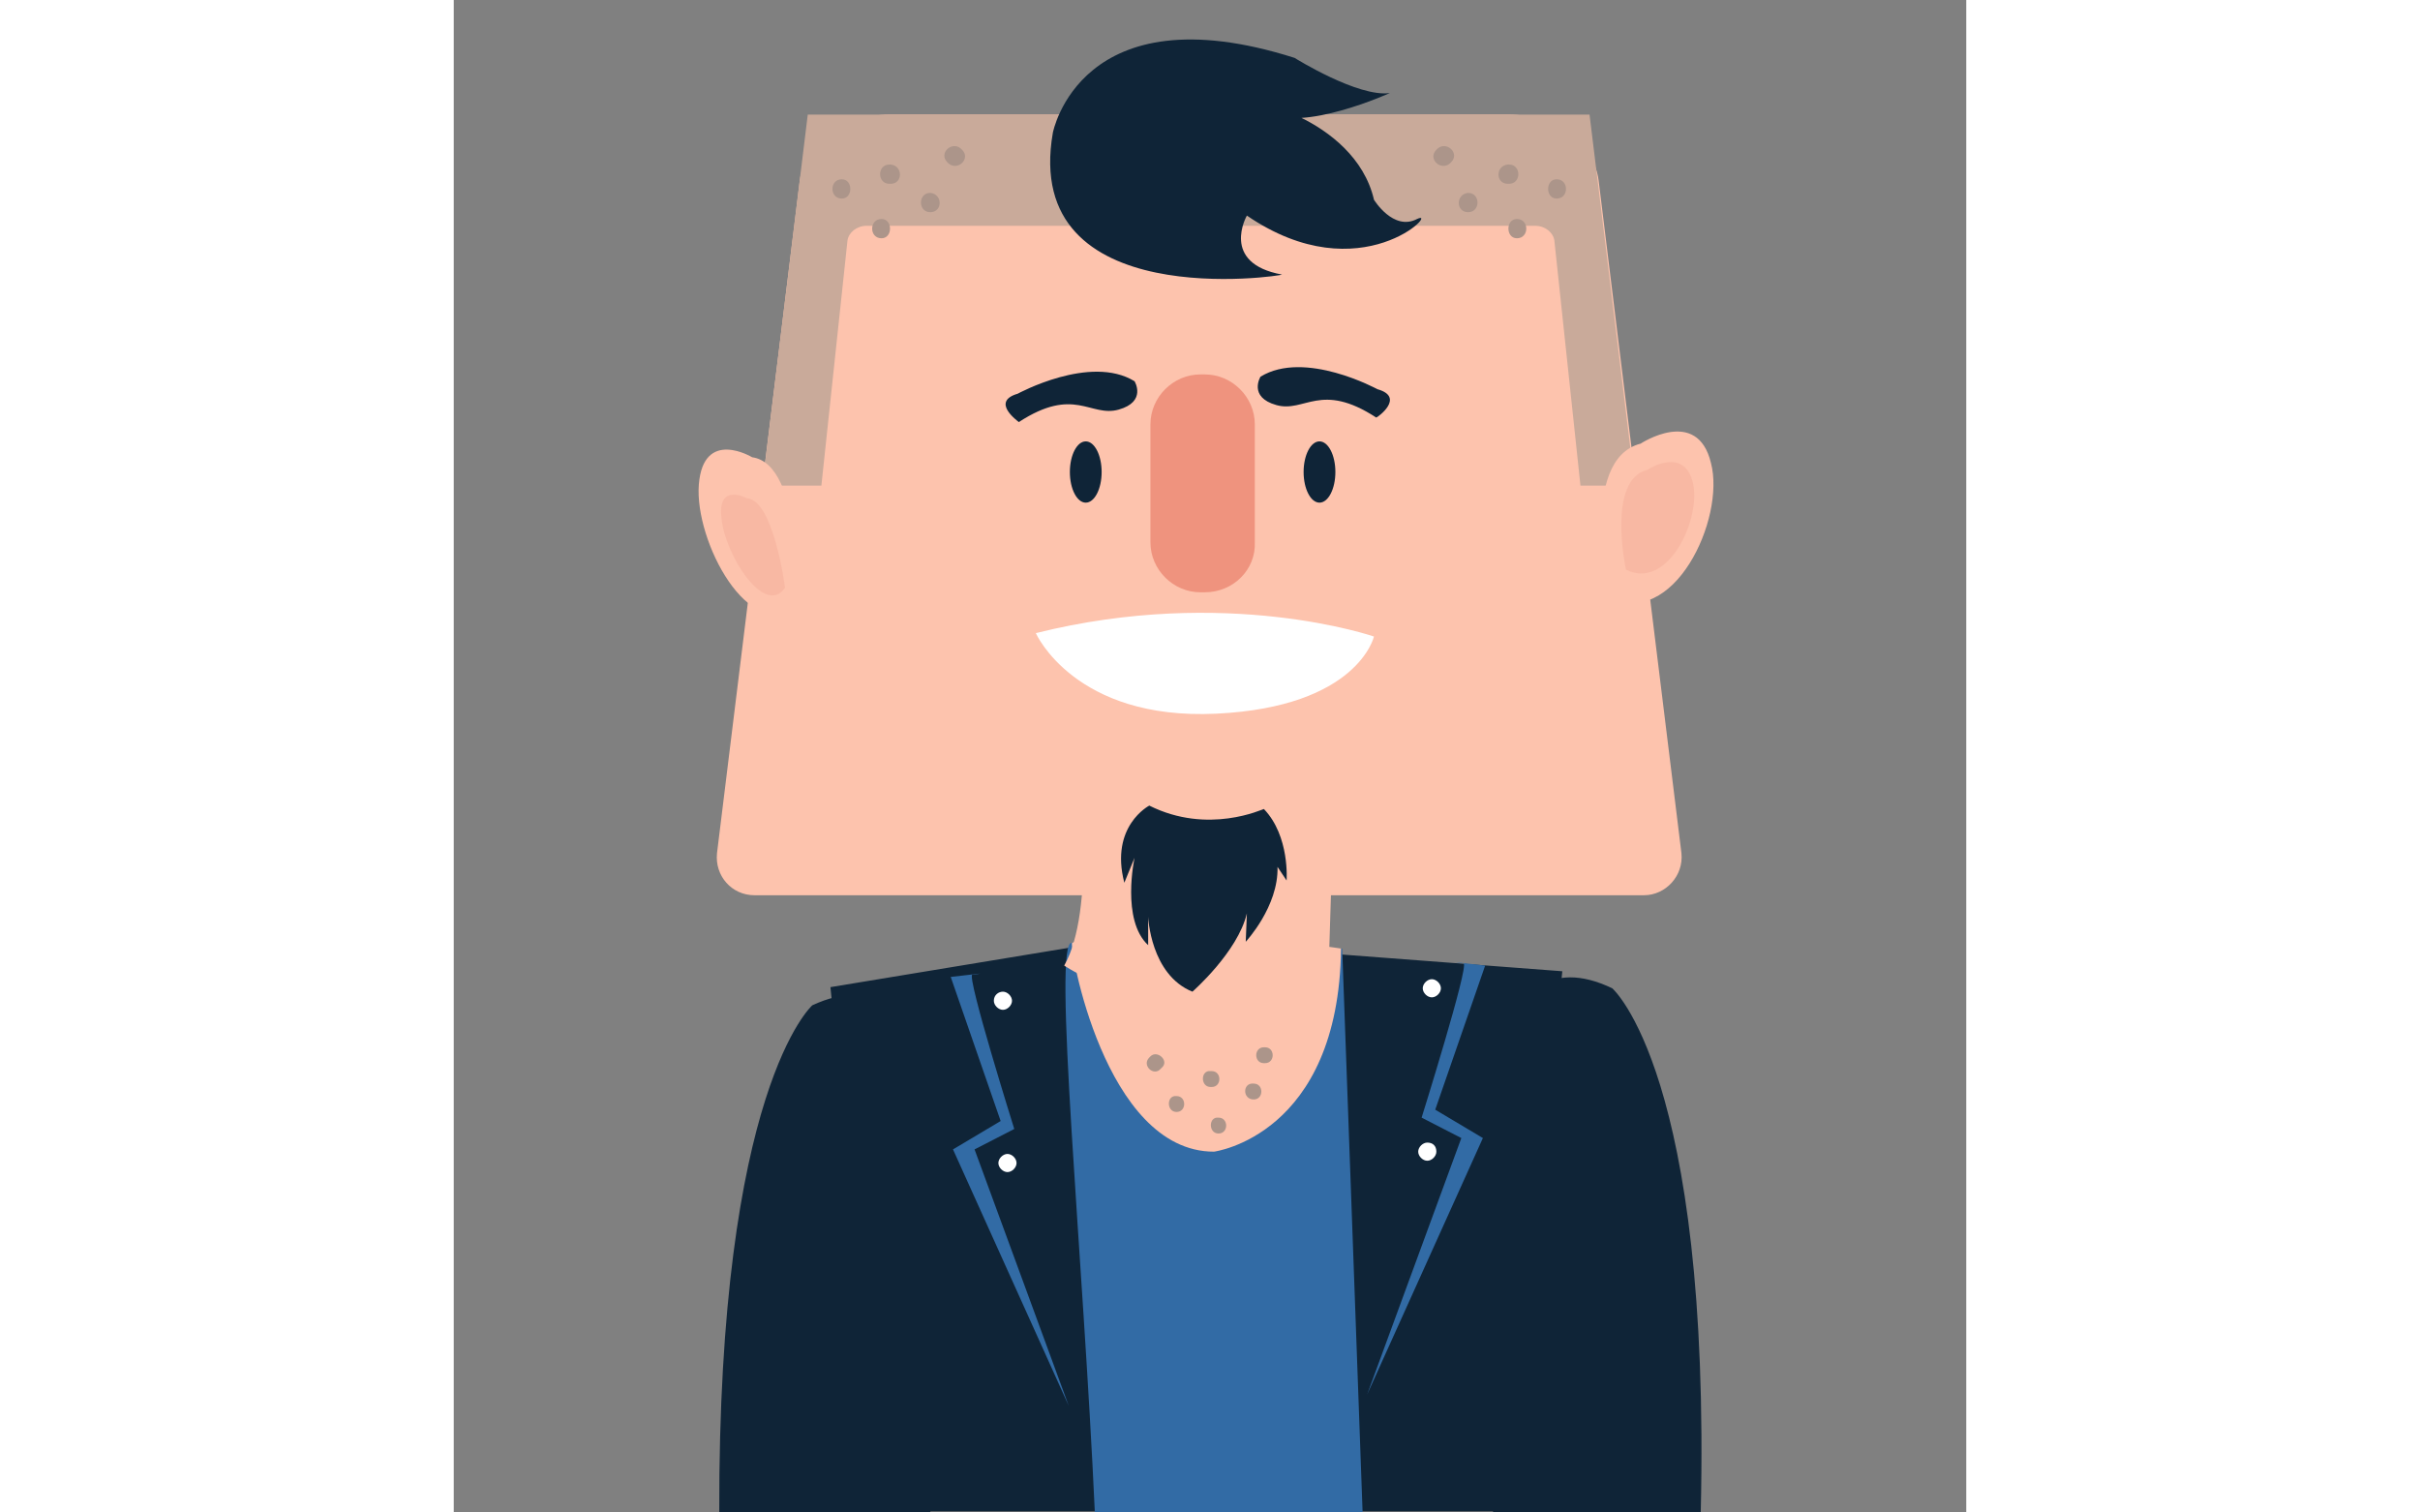 <?xml version="1.0" encoding="utf-8"?>
<!-- Generator: Adobe Illustrator 25.3.1, SVG Export Plug-In . SVG Version: 6.00 Build 0)  -->
<svg version="1.1" id="Layer_1" xmlns="http://www.w3.org/2000/svg" xmlns:xlink="http://www.w3.org/1999/xlink"
	 width="128" height="80" viewBox="0 0 133.3 133.3" style="enable-background:new 0 0 133.3 133.3;" xml:space="preserve">
<rect x="0" y="0" width="133.3" height="133.3" fill="#808080" stroke="none"/>
<style type="text/css">
	.st1{fill:#FDC3AD;}
	.st2{fill:#C9AA9A;}
	.st3{fill:#0F2437;}
	.st4{fill:#326BA5;}
	.st5{fill:#FFFFFF;}
	.st6{opacity:0.49;fill:#F3AE99;}
	.st7{fill:#EF937E;}
	.st8{fill:#AC958A;}
</style>
<g>
	<g>
		<path class="st1" d="M104.9,78.9H26.5c-2,0-3.5-1.7-3.3-3.7l7.3-59.3c0.4-3.2,3.9-5.8,7.9-5.8h54.6c3.9,0,7.5,2.6,7.9,5.8
			l7.3,59.3C108.4,77.2,106.8,78.9,104.9,78.9z"/>
		<path class="st2" d="M32.4,42.8l2.3-21.6c0.1-0.7,0.8-1.3,1.7-1.3h58.9c0.9,0,1.6,0.6,1.7,1.3l2.3,21.6h4.8l-4-32.7H31.2l-4,32.7
			H32.4z"/>
	</g>
	<path class="st3" d="M42,133.3c0.5-6.3,0.9-11.6,1.1-15c0.9-16.7-0.3-34.9-11.5-29.7c0,0-8.3,7.3-8.2,44.7H42z"/>
	<path class="st3" d="M91.6,133.3h18.3c0.9-38.7-7.8-46.2-7.8-46.2C91,81.8,89.7,99.4,90.4,115.6C90.5,119.2,91,125.5,91.6,133.3z"
		/>
	<path class="st3" d="M37.4,115.4c-0.3,0.3-0.6,7.7-0.8,17.8h59c-0.7-7.8-1.2-13.3-1.3-13.8l3.4-33.8l-22.4-1.7
		c0,0-9.2,6.5-20.9-0.4L33.2,87c0,0,1.4,15.2,4.8,27.9C37.8,115.1,37.6,115.3,37.4,115.4z"/>
	<path class="st4" d="M80.1,133.3l-1.8-49.7c0,0-14.6,2.7-23.8-0.5c-1.8-0.6,1,28,2,50.2H80.1z"/>
	<path class="st4" d="M90.9,85.1l-2.6-0.3c0,0,0,0,0,0c0.4,0.1,0.6,0.1,0.7,0.1c0.5,0.2-3.7,13.6-3.7,13.6l3.5,1.8l-8.3,22.6
		l10.2-22.6l-4.2-2.5L90.9,85.1z"/>
	<path class="st5" d="M87,87.1c0,0.4-0.4,0.8-0.8,0.8c-0.4,0-0.8-0.4-0.8-0.8s0.4-0.8,0.8-0.8C86.6,86.3,87,86.7,87,87.1z"/>
	<path class="st5" d="M86.6,101.5c0,0.4-0.4,0.8-0.8,0.8c-0.4,0-0.8-0.4-0.8-0.8c0-0.4,0.4-0.8,0.8-0.8
		C86.3,100.7,86.6,101,86.6,101.5z"/>
	<path class="st4" d="M43.8,86.1l2.6-0.3c0,0,0,0,0,0c-0.4,0.1-0.6,0.1-0.7,0.1c-0.5,0.2,3.7,13.6,3.7,13.6l-3.5,1.8l8.3,22.6
		l-10.2-22.6l4.2-2.5L43.8,86.1z"/>
	<path class="st5" d="M47.6,88.2c0,0.4,0.4,0.8,0.8,0.8c0.4,0,0.8-0.4,0.8-0.8c0-0.4-0.4-0.8-0.8-0.8C48,87.4,47.6,87.7,47.6,88.2z"
		/>
	<path class="st5" d="M48,102.5c0,0.4,0.4,0.8,0.8,0.8s0.8-0.4,0.8-0.8c0-0.4-0.4-0.8-0.8-0.8C48.4,101.7,48,102.1,48,102.5z"/>
	<path class="st1" d="M55.1,68.5c0,0,1.5,11.7-1.3,16.6c0,0,12.5,8.3,23.3,0.5l0.5-16C77.7,69.6,66.1,62.7,55.1,68.5z"/>
	<path class="st1" d="M54.5,83.1c-0.3,0.1,2.8,18.4,12.5,18.4c0,0,11-1.4,11.2-17.9C78.3,83.6,60.1,80.9,54.5,83.1z"/>
	<g>
		<path class="st1" d="M104.6,39.1c0,0,5-3.3,6.2,1.7c1.3,4.9-3.3,14.8-9.1,11.8C101.8,52.6,99.1,40.5,104.6,39.1z"/>
		<path class="st6" d="M105.2,41.4c0,0,3.2-2.1,4,1.1c0.8,3.2-2.2,9.6-5.9,7.7C103.3,50.1,101.6,42.3,105.2,41.4z"/>
		<path class="st1" d="M26.3,40.3c0,0-4.3-2.6-4.7,2.4c-0.4,5,4.5,14.2,8.7,10.6C30.3,53.3,30.8,40.9,26.3,40.3z"/>
		<path class="st6" d="M25.8,43.9c0,0-2.6-1.4-2.2,1.8c0.3,3.2,3.8,8.7,5.6,6.1C29.2,51.8,28.2,44,25.8,43.9z"/>
	</g>
	<path class="st3" d="M49.7,34.7c0,0,6.4-3.5,10.3-1.1c0,0,1.1,1.8-1.4,2.5c-2.5,0.7-3.9-2.1-8.8,1.1C49.7,37.1,47.3,35.4,49.7,34.7
		z"/>
	<path class="st3" d="M81.4,34.3c0,0-6.4-3.5-10.3-1.1c0,0-1.1,1.8,1.4,2.5c2.5,0.7,3.9-2.1,8.8,1.1C81.4,36.8,83.9,35,81.4,34.3z"
		/>
	<path class="st5" d="M51.3,55.8c0,0,3.4,7.7,15.9,7.1c12.5-0.6,13.9-6.8,13.9-6.8S68.1,51.6,51.3,55.8z"/>
	<path class="st3" d="M61.3,71c0,0-3.5,1.8-2.2,6.8l0.9-2.2c0,0-1.2,5.5,1.2,7.7l0-2.5c0,0,0.2,5.1,3.9,6.6c0,0,4-3.5,4.8-6.9
		L69.8,83c0,0,2.9-3.1,2.8-6.6l0.8,1.2c0,0,0.3-3.9-2-6.3C71.3,71.3,66.5,73.6,61.3,71z"/>
	<ellipse class="st3" cx="55.7" cy="41.6" rx="1.4" ry="2.7"/>
	<ellipse class="st3" cx="76.3" cy="41.6" rx="1.4" ry="2.7"/>
	<path class="st3" d="M52.8,11.7c0,0,2.4-12.6,21.3-6.6c0,0,5.6,3.5,8.4,3.1c0,0-7.7,3.5-10.8,1.7c-3.1-1.7,7.7,0.3,9.4,7.7
		c0,0,1.7,2.8,3.8,1.7c2.1-1-4.9,6.6-15-0.3c0,0-2.4,4.2,3.1,5.2C73.1,24.3,50,27.8,52.8,11.7z"/>
	<path class="st7" d="M66.2,52.2h-0.4c-2.4,0-4.4-2-4.4-4.4V37.4c0-2.4,2-4.4,4.4-4.4h0.4c2.4,0,4.4,2,4.4,4.4v10.4
		C70.7,50.2,68.7,52.2,66.2,52.2z"/>
	<path class="st8" d="M63.7,98c0.9,0,0.9-1.4,0-1.4C62.8,96.5,62.8,98,63.7,98L63.7,98z"/>
	<path class="st8" d="M61.4,93.1c0,0-0.1,0.1-0.1,0.1c-0.7,0.7,0.4,1.7,1,1c0,0,0.1-0.1,0.1-0.1C63.1,93.5,62,92.5,61.4,93.1
		L61.4,93.1z"/>
	<path class="st8" d="M66.7,95.8c0,0,0.1,0,0.1,0c0.9,0,0.9-1.4,0-1.4c0,0-0.1,0-0.1,0C65.8,94.3,65.8,95.8,66.7,95.8L66.7,95.8z"/>
	<path class="st8" d="M71.4,93.7c0,0,0.1,0,0.1,0c0.9,0,0.9-1.4,0-1.4c0,0-0.1,0-0.1,0C70.5,92.3,70.5,93.7,71.4,93.7L71.4,93.7z"/>
	<path class="st8" d="M67.4,99.9c0.9,0,0.9-1.4,0-1.4C66.5,98.4,66.5,99.9,67.4,99.9L67.4,99.9z"/>
	<path class="st8" d="M70.5,96.9c0.9,0,0.9-1.4,0-1.4C69.5,95.4,69.5,96.9,70.5,96.9L70.5,96.9z"/>
	<g>
		<g>
			<path class="st8" d="M89.4,18.7c1.1,0,1.1-1.7,0-1.7C88.3,17.1,88.3,18.7,89.4,18.7L89.4,18.7z"/>
			<path class="st8" d="M86.7,13.1c0,0-0.1,0.1-0.1,0.1c-0.8,0.8,0.4,1.9,1.2,1.2c0,0,0.1-0.1,0.1-0.1
				C88.7,13.5,87.5,12.4,86.7,13.1L86.7,13.1z"/>
			<path class="st8" d="M92.9,16.2c0,0,0.1,0,0.1,0c1.1,0,1.1-1.7,0-1.7c0,0-0.1,0-0.1,0C91.8,14.6,91.8,16.2,92.9,16.2L92.9,16.2z"
				/>
			<path class="st8" d="M93.7,21c1.1,0,1.1-1.7,0-1.7C92.7,19.3,92.7,21,93.7,21L93.7,21z"/>
			<path class="st8" d="M97.2,17.5c1.1,0,1.1-1.7,0-1.7C96.2,15.8,96.2,17.5,97.2,17.5L97.2,17.5z"/>
		</g>
	</g>
	<g>
		<g>
			<path class="st8" d="M42,18.7c-1.1,0-1.1-1.7,0-1.7C43.1,17.1,43.1,18.7,42,18.7L42,18.7z"/>
			<path class="st8" d="M44.7,13.1c0,0,0.1,0.1,0.1,0.1c0.8,0.8-0.4,1.9-1.2,1.2c0,0-0.1-0.1-0.1-0.1C42.7,13.5,43.9,12.4,44.7,13.1
				L44.7,13.1z"/>
			<path class="st8" d="M38.5,16.2c0,0-0.1,0-0.1,0c-1.1,0-1.1-1.7,0-1.7c0,0,0.1,0,0.1,0C39.6,14.6,39.6,16.2,38.5,16.2L38.5,16.2z
				"/>
			<path class="st8" d="M37.7,21c-1.1,0-1.1-1.7,0-1.7C38.7,19.3,38.7,21,37.7,21L37.7,21z"/>
			<path class="st8" d="M34.2,17.5c-1.1,0-1.1-1.7,0-1.7C35.2,15.8,35.2,17.5,34.2,17.5L34.2,17.5z"/>
		</g>
	</g>
</g>
</svg>
